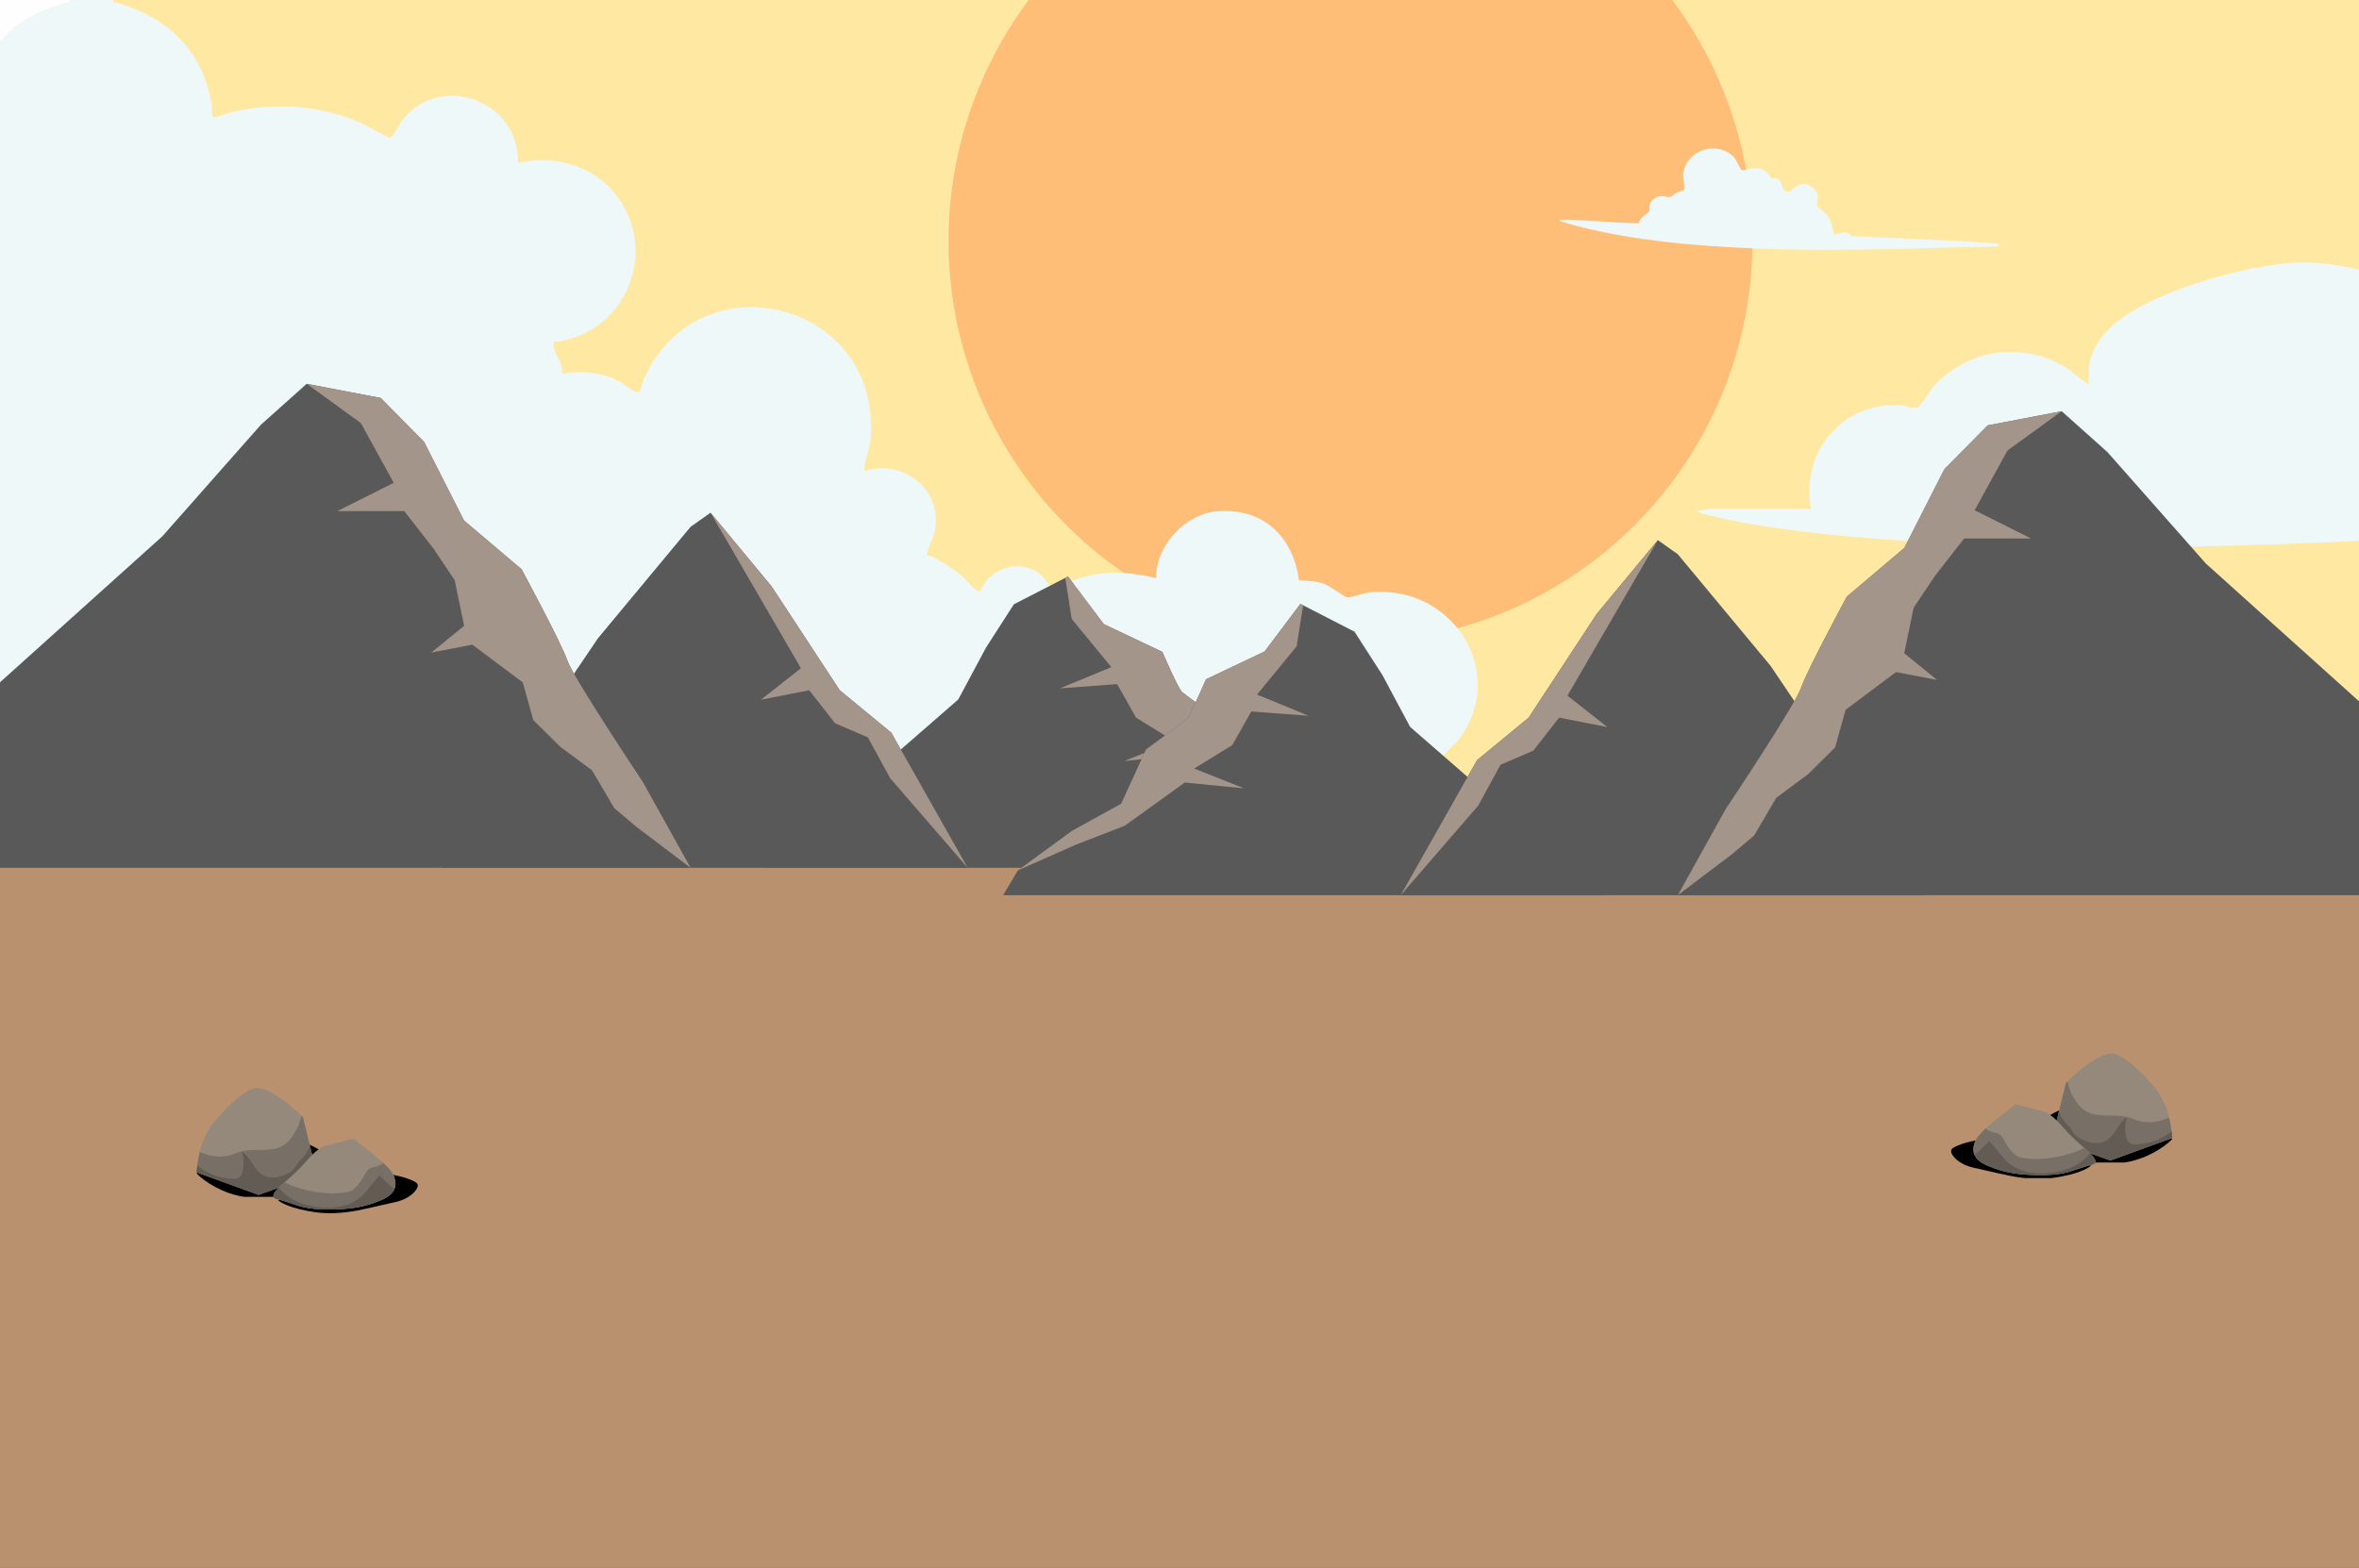 <?xml version="1.0" encoding="UTF-8"?>
<svg id="Layer_1" data-name="Layer 1" xmlns="http://www.w3.org/2000/svg" xmlns:xlink="http://www.w3.org/1999/xlink" viewBox="0 0 1625.01 1080">
  <rect x="0" y="0" width="1625.01" height="1080" fill="#333333" stroke="none"/>
  <defs>
    <style>
      .cls-1 {
        fill: none;
      }

      .cls-2 {
        fill: #595959;
      }

      .cls-3 {
        fill: #a39589;
      }

      .cls-4 {
        fill: #ba916e;
      }

      .cls-5 {
        fill: #635c55;
      }

      .cls-5, .cls-6, .cls-7, .cls-8 {
        fill-rule: evenodd;
      }

      .cls-9 {
        fill: #eef8f8;
      }

      .cls-10 {
        clip-path: url(#clippath-1);
      }

      .cls-11 {
        clip-path: url(#clippath-3);
      }

      .cls-12 {
        clip-path: url(#clippath-2);
      }

      .cls-13 {
        fill: #ffe9a2;
      }

      .cls-14 {
        fill: #fefefe;
      }

      .cls-7 {
        fill: #787066;
      }

      .cls-15 {
        fill: #ffbe78;
      }

      .cls-8 {
        fill: #94897b;
      }

      .cls-16 {
        clip-path: url(#clippath);
      }
    </style>
    <symbol id="_id28_spbrqqieg" data-name="  id28 spbrqqieg" viewBox="0 0 24.89 7.43">
      <g id="_id29_spbrqqieg" data-name="  id29 spbrqqieg">
        <path class="cls-6" d="M24.55,1.94c.57.37.43.98-.4,1.85-.9.9-2.2,1.5-3.9,1.8-2.57.6-4.58,1.05-6.05,1.35-2.67.5-5.1.62-7.3.35-2.23-.3-4.05-.75-5.45-1.35-.7-.3-1.18-.58-1.45-.85L9.55.94C12.28-.06,15.45-.26,19.05.34c2.67.43,4.5.97,5.5,1.6Z"/>
      </g>
    </symbol>
    <symbol id="_id30_spbrqqieg" data-name="  id30 spbrqqieg" viewBox="0 0 25.46 11.41">
      <g id="_id31_spbrqqieg" data-name="  id31 spbrqqieg">
        <path class="cls-6" d="M7.35.05c6.57-.3,11.63.78,15.2,3.25,1.33.9,2.22,1.85,2.65,2.85.4.9.33,1.53-.2,1.9-1.2.8-2.6,1.43-4.2,1.9-2.17.63-4.98,1.1-8.45,1.4-3.2.27-6.22-.37-9.05-1.9-1.4-.77-2.5-1.57-3.3-2.4C0,7.05,7.35.05,7.35.05Z"/>
      </g>
    </symbol>
    <clipPath id="clippath">
      <rect class="cls-1" x="135.49" y="780.41" width="98.61" height="44.19"/>
    </clipPath>
    <clipPath id="clippath-1">
      <rect class="cls-1" x="191.46" y="806.6" width="96.43" height="28.77"/>
    </clipPath>
    <clipPath id="clippath-2">
      <rect class="cls-1" x="1397.71" y="756.73" width="98.61" height="44.19"/>
    </clipPath>
    <clipPath id="clippath-3">
      <rect class="cls-1" x="1343.92" y="782.92" width="96.43" height="28.77"/>
    </clipPath>
  </defs>
  <rect class="cls-4" x="0" y="493.65" width="1625.01" height="586.35"/>
  <rect class="cls-13" x="0" width="1625.01" height="586.35"/>
  <circle class="cls-15" cx="930.3" cy="165.95" r="276.93"/>
  <path class="cls-9" d="M53.75,0h24.38c-.53,2.57,1.28,1.53,2.77,1.97,35.44,10.49,59.07,33.41,65.04,70.76.34,2.13-.75,7.48,1.5,8.13.67.19,11.15-3.39,13.4-3.89,29.28-6.49,59.14-4.44,86.8,7.25,3.44,1.45,19.31,10.6,20.77,10.58,2.3-.04,6.83-9.85,9.09-12.61,27.09-33.02,80.64-11.96,79.26,30.03,28.99-6.49,58.87,4.23,73.29,30.73,21.65,39.77-4.28,88.44-48.91,92.79-.28,7.72,6.84,13.27,6.1,21.74,13.22-2.2,26.85-1.14,38.91,5.05,3.43,1.76,11.68,9.39,14.53,7.21.52-.4,2.09-7.06,2.82-8.68,37.8-84.53,163.73-53.93,156.22,41.25-.6,7.6-4.25,14.61-4.38,22.15,27.43-8.39,54.35,13.24,48.52,41.95-.71,3.48-6.37,14.52-4.88,16.24.15.17,3.08.66,4.29,1.35,6.87,3.91,13.84,8.11,19.88,13.23,2.25,1.91,9.81,11.53,12.22,9.81.3-.21,2.24-4.84,3.58-6.44,9.8-11.78,27.79-14.51,39.19-3.53,2.18,2.1,5.86,9.19,8.23,9.17.81,0,8.3-4.57,10.3-5.39,19.53-8.01,39.54-7.62,59.8-2.45-.64-21.84,19.61-44.13,41.38-46.09,31.76-2.85,52.76,16.82,56.96,47.45,6.11.41,11.6.47,17.45,2.57,3.97,1.42,13.94,8.91,15.3,9.13,3.31.54,12.01-3.08,16.51-3.48,57.79-5.13,95.77,57.08,59.99,102.55-1.79,2.28-9.38,8.7-9.81,10.27-.46,1.68,2.26,9.67,2.52,12.82.54,6.63-.2,13.21-1.78,19.6,12.27,1.75,24.51,9.1,32.25,18.67,1.04,1.29,2.05,1.96,1.71,3.95H-48.12l-.87-.87V85.24c9.56-1.1,18.16-2.41,27.82-.92.89-19.26,6.75-38.51,19.23-53.42C11.45,14.89,25.35,7.82,45.06,2.15c1.44-.42,3.09.16,2.6-2.15h6.1Z"/>
  <path class="cls-14" d="M47.66,0c.5,2.31-1.15,1.73-2.6,2.15C25.35,7.82,11.45,14.89-1.95,30.91c-12.47,14.91-18.34,34.16-19.23,53.42-9.66-1.49-18.26-.18-27.82.92V0H47.66Z"/>
  <path class="cls-9" d="M1247.51,350.55c-3.83-23.77,2.84-43.91,21.31-59.17,10.74-8.87,27.09-13.31,40.94-12.15,3.55.3,7.62,2.68,11.16,1.57,2.08-.65,7.71-10.49,9.73-12.9,23.21-27.7,63.57-33.64,93.88-13.74l14.53,11.14c-2.52-16.81,4.23-30.31,16.54-41.33,27-24.16,101.37-44.98,137.14-43.04,32.26,1.76,86.86,15.27,91,53.93l7.83-.87v134.83c-13.36,2.09-26.97,1.95-40.48,2.62-113.12,5.62-229.82,8.88-343.06.85-40.55-2.87-93.86-7.57-132.8-17.81-.75-.2-7.35-1.36-5.21-3.05,2.34.94,6.03-.87,7.4-.87h70.09Z"/>
  <path class="cls-9" d="M1219.85,122.44c1.29.75,3.84-.24,5.88,1.53s1.44,7.22,4.99,8.12c3.87.98,8.85-10.23,17.69-2.94,6.81,5.61,2.17,8.83,3.58,12.92.28.82,4.28,3.47,5.54,4.92,4.07,4.67,4.62,8.85,5.72,14.73,5.48-.75,7.52-3.57,12.57.92,30.08,1.55,60.52,2.51,90.4,4.43,2.6.17,6.29.5,8.87.8,1.3.15,2.65.7,1.28,1.74-10.6.99-21.19.5-31.81.84-78.91,2.49-191.4,5.2-266.65-17.11-1.01-.3-3.68-.72-3.66-1.98,18.24-.12,36.43,2.35,54.68,2.42-.03-3.31,6.52-7.04,6.96-7.82,1.35-2.4-1.53-5.74,4.1-9.4,5.12-3.33,7.33.11,11.13-1.03,1.18-.35,1.91-1.83,2.93-2.32,1.53-.73,5.33-1.63,6.02-2.72.76-1.22-.83-8.1-.5-10.92,1.87-16.15,23.27-23.29,34.84-11.27,1.84,1.91,4.21,8.09,5.22,8.73,2.57,1.61,9.53-4.35,16.99,1.26,1.48,1.11,2.92,3.96,3.24,4.15Z"/>
  <path class="cls-9" d="M1380.29,168.75c.57.29.57.58,0,.87v-.87Z"/>
  <g>
    <g>
      <g id="_id0_spbrqqieg" data-name="  id0 spbrqqieg">
        <path class="cls-2" d="M940.48,597.89h-413.55l133.16-115.95,19.16-35.83,19.16-29.77,35.4-18.19,1.84-.97,24.68,32.8,40.38,19.16s11.04,25.77,13.64,27.71c2.49,2.06,27.71,20.68,27.71,20.68l17.1,37.35,33.78,18.62,37.35,27.28,10.18,17.1Z"/>
      </g>
      <g id="_id1_spbrqqieg" data-name="  id1 spbrqqieg">
        <path class="cls-3" d="M930.3,580.79l-39.84-17.65-33.78-13.1-41.35-29.77-40.81,4.01,34.32-13.64-26.2-16.13-13.1-23.17-39.41,2.92,35.4-14.61-27.28-33.24-4.44-28.26,1.84-.97,24.68,32.8,40.38,19.16s11.04,25.77,13.64,27.71c2.49,2.06,27.71,20.68,27.71,20.68l17.1,37.35,33.78,18.62,37.35,27.28Z"/>
      </g>
    </g>
    <g>
      <g id="_id2_spbrqqieg" data-name="  id2 spbrqqieg">
        <path class="cls-2" d="M666.58,597.89h-361.48l106.74-158.06,63.87-76.86,13.75-9.74,42.11,50.88,46.88,71.45,35.51,29.23,52.61,93.1Z"/>
      </g>
      <g id="_id3_spbrqqieg" data-name="  id3 spbrqqieg">
        <path class="cls-2" d="M475.72,597.89H-142.11l253.98-228.43,67.88-76.86,31.5-28.15,50.99,9.74,29.88,30.31,27.5,54.13,39.62,33.56s27.5,50.88,31.5,62.79c4.01,11.91,51.75,83.36,51.75,83.36l33.24,59.54Z"/>
      </g>
      <g id="_id4_spbrqqieg" data-name="  id4 spbrqqieg">
        <path class="cls-3" d="M475.72,597.89l-37.24-28.15-15.37-12.99-15.26-25.98-21.87-16.24-18.62-18.4-7.25-25.98-34.75-25.98-28.26,5.41,22.63-18.4-6.5-31.4-14.51-21.65-20.24-25.98h-46.12l38.86-19.49-22.63-41.14-37.24-27.06,50.99,9.74,29.88,30.31,27.5,54.13,39.62,33.56s27.5,50.88,31.5,62.79c4.01,11.91,51.75,83.36,51.75,83.36l33.13,59.54Z"/>
      </g>
      <g id="_id5_spbrqqieg" data-name="  id5 spbrqqieg">
        <path class="cls-3" d="M666.58,597.89l-53.37-61.71-15.37-28.15-22.63-9.74-17.75-22.73-33.24,6.5,27.5-21.65-62.25-107.18,42.11,50.88,46.88,71.45,35.51,29.23,52.61,93.1Z"/>
      </g>
    </g>
  </g>
  <g>
    <g class="cls-16">
      <use width="25.46" height="11.41" transform="translate(135.49 781.22) scale(3.87)" xlink:href="#_id30_spbrqqieg"/>
    </g>
    <g id="_id32_spbrqqieg" data-name="  id32 spbrqqieg">
      <path class="cls-8" d="M208.7,769.76l9.49,39.12-40.09,14.33-42.61-15.49c.52-8.65,2.19-16.4,5.04-23.24l4.07-7.75c3.61-4.78,7.75-9.49,12.4-14.14,9.3-9.17,16.33-13.49,21.11-12.98,4.91.52,11.49,4,19.76,10.46,4.13,3.35,7.75,6.59,10.85,9.68Z"/>
    </g>
    <g id="_id33_spbrqqieg" data-name="  id33 spbrqqieg">
      <path class="cls-7" d="M137.62,793.77h.19c4.78,1.94,9.04,2.97,12.78,3.1,4.26.13,8.52-.77,12.78-2.71,3.35-1.29,8.07-1.94,14.14-1.94,6.33.13,10.97-.32,13.94-1.36,3.87-1.29,7.29-4.07,10.26-8.33,2.84-4.13,4.84-8.72,6-13.75l.97.97,9.49,39.12-40.09,14.33-42.61-15.49c.39-5.04,1.1-9.68,2.13-13.94Z"/>
    </g>
    <g id="_id34_spbrqqieg" data-name="  id34 spbrqqieg">
      <path class="cls-5" d="M166.86,794.55l-.19-.97c1.94,1.03,3.75,2.91,5.42,5.62,2.71,4,4.32,6.33,4.84,6.97,4.65,5.42,10.97,6.52,18.98,3.3,4.52-1.68,7.75-4.65,9.68-8.91,3.49-2.84,6.13-6.52,7.94-11.04l4.64,19.37-40.09,14.33-42.61-15.49.39-4.65c7.23,5.81,15.75,8.84,25.57,9.11,1.29,0,2.45-.39,3.49-1.17,1.03-.9,1.68-1.94,1.94-3.1,1.29-4.52,1.29-8.98,0-13.36h0Z"/>
    </g>
    <g class="cls-10">
      <use width="24.89" height="7.43" transform="translate(191.46 807.1) scale(3.87)" xlink:href="#_id28_spbrqqieg"/>
    </g>
    <g id="_id35_spbrqqieg" data-name="  id35 spbrqqieg">
      <path class="cls-8" d="M243.37,784.47l12.4,9.68c8.52,6.97,13.49,11.88,14.92,14.72,4,8.27,1.1,14.33-8.72,18.21-5.55,2.32-11.04,3.94-16.46,4.84-6.07,1.03-13.49,1.48-22.27,1.36-7.23-.13-13.49-1.1-18.79-2.91-7.23-2.45-11.55-3.8-12.98-4.07-4.39-.77-3.81-3.87,1.74-9.29,8.39-7.1,14.27-12.72,17.62-16.85,4.65-5.42,8.78-8.91,12.4-10.46.52-.13,7.23-1.87,20.14-5.23h0Z"/>
    </g>
    <g id="_id36_spbrqqieg" data-name="  id36 spbrqqieg">
      <path class="cls-7" d="M270.67,808.88c4,8.27,1.1,14.33-8.72,18.21-5.55,2.32-11.04,3.94-16.46,4.84-6.07,1.03-13.49,1.48-22.27,1.36-7.23-.13-13.49-1.1-18.79-2.91-7.23-2.45-11.55-3.8-12.98-4.07-2.97-.52-3.87-1.87-2.71-4.07.9-1.68,3.29-4.26,7.17-7.75,6.33,3.23,13.69,5.49,22.08,6.78,8.27,1.29,15.62,1.22,22.08-.19,3.23-.77,6.52-3.94,9.88-9.49,1.68-2.97,2.58-4.52,2.71-4.65,1.16-1.55,2.58-2.45,4.26-2.71,2.97-.52,5.23-1.42,6.78-2.71l.2-.39c3.61,3.49,5.88,6.07,6.78,7.75h0Z"/>
    </g>
    <g id="_id37_spbrqqieg" data-name="  id37 spbrqqieg">
      <path class="cls-5" d="M261.38,809.85c3.62,3.62,6.97,6.71,10.07,9.3-1.55,3.49-4.71,6.13-9.49,7.94-5.55,2.32-11.04,3.94-16.46,4.84-6.07,1.03-13.49,1.48-22.27,1.36-7.23-.13-13.49-1.1-18.79-2.91-7.23-2.45-11.55-3.8-12.98-4.07-2.32-.39-3.36-1.36-3.1-2.91.26-1.16,1.48-2.91,3.68-5.23,4.39,5.68,10.78,9.68,19.17,12.01,7.62,2.06,15.17,2.46,22.66,1.16,6.33-1.03,11.81-3.8,16.46-8.32,4.78-5.81,8.46-10.21,11.04-13.17h0Z"/>
    </g>
  </g>
  <g>
    <g>
      <g id="_id0_spbrqqieg-2" data-name="  id0 spbrqqieg">
        <path class="cls-2" d="M690.99,616.77h413.55l-133.16-115.95-19.16-35.83-19.16-29.77-35.4-18.19-1.84-.97-24.68,32.8-40.38,19.16s-11.04,25.77-13.64,27.71c-2.49,2.06-27.71,20.68-27.71,20.68l-17.1,37.35-33.78,18.62-37.35,27.28-10.18,17.1Z"/>
      </g>
      <g id="_id1_spbrqqieg-2" data-name="  id1 spbrqqieg">
        <path class="cls-3" d="M701.17,599.66l39.84-17.65,33.78-13.1,41.35-29.77,40.81,4.01-34.32-13.64,26.2-16.13,13.1-23.17,39.41,2.92-35.4-14.61,27.28-33.24,4.44-28.26-1.84-.97-24.68,32.8-40.38,19.16s-11.04,25.77-13.64,27.71c-2.49,2.06-27.71,20.68-27.71,20.68l-17.1,37.35-33.78,18.62-37.35,27.28Z"/>
      </g>
    </g>
    <g>
      <g id="_id2_spbrqqieg-2" data-name="  id2 spbrqqieg">
        <path class="cls-2" d="M964.89,616.77h361.48l-106.74-158.06-63.87-76.86-13.75-9.74-42.11,50.88-46.88,71.45-35.51,29.23-52.61,93.1Z"/>
      </g>
      <g id="_id3_spbrqqieg-2" data-name="  id3 spbrqqieg">
        <path class="cls-2" d="M1155.75,616.77h617.83l-253.98-228.43-67.88-76.86-31.5-28.15-50.99,9.74-29.88,30.31-27.5,54.13-39.62,33.56s-27.5,50.88-31.5,62.79c-4.01,11.91-51.75,83.36-51.75,83.36l-33.24,59.54Z"/>
      </g>
      <g id="_id4_spbrqqieg-2" data-name="  id4 spbrqqieg">
        <path class="cls-3" d="M1155.75,616.77l37.24-28.15,15.37-12.99,15.26-25.98,21.87-16.24,18.62-18.4,7.25-25.98,34.75-25.98,28.26,5.41-22.63-18.4,6.5-31.4,14.51-21.65,20.24-25.98h46.12l-38.86-19.49,22.63-41.14,37.24-27.06-50.99,9.74-29.88,30.31-27.5,54.13-39.62,33.56s-27.5,50.88-31.5,62.79-51.75,83.36-51.75,83.36l-33.13,59.54Z"/>
      </g>
      <g id="_id5_spbrqqieg-2" data-name="  id5 spbrqqieg">
        <path class="cls-3" d="M964.89,616.77l53.37-61.71,15.37-28.15,22.63-9.74,17.75-22.73,33.24,6.5-27.5-21.65,62.25-107.18-42.11,50.88-46.88,71.45-35.51,29.23-52.61,93.1Z"/>
      </g>
    </g>
  </g>
  <g>
    <g class="cls-12">
      <use width="25.46" height="11.41" transform="translate(1496.32 757.53) rotate(-180) scale(3.87 -3.87)" xlink:href="#_id30_spbrqqieg"/>
    </g>
    <g id="_id32_spbrqqieg-2" data-name="  id32 spbrqqieg">
      <path class="cls-8" d="M1423.11,746.07l-9.49,39.12,40.09,14.33,42.61-15.49c-.52-8.65-2.19-16.4-5.04-23.24l-4.07-7.75c-3.61-4.78-7.75-9.49-12.4-14.14-9.3-9.17-16.33-13.49-21.11-12.98-4.91.52-11.49,4-19.76,10.46-4.13,3.35-7.75,6.59-10.85,9.68Z"/>
    </g>
    <g id="_id33_spbrqqieg-2" data-name="  id33 spbrqqieg">
      <path class="cls-7" d="M1494.19,770.09h-.19c-4.78,1.94-9.04,2.97-12.78,3.1-4.26.13-8.52-.77-12.78-2.71-3.35-1.29-8.07-1.94-14.14-1.94-6.33.13-10.97-.32-13.94-1.36-3.87-1.29-7.29-4.07-10.26-8.33-2.84-4.13-4.84-8.72-6-13.75l-.97.97-9.49,39.12,40.09,14.33,42.61-15.49c-.39-5.04-1.1-9.68-2.13-13.94Z"/>
    </g>
    <g id="_id34_spbrqqieg-2" data-name="  id34 spbrqqieg">
      <path class="cls-5" d="M1464.94,770.86l.19-.97c-1.94,1.03-3.75,2.91-5.42,5.62-2.71,4-4.32,6.33-4.84,6.97-4.65,5.42-10.97,6.52-18.98,3.3-4.52-1.68-7.75-4.65-9.68-8.91-3.49-2.84-6.13-6.52-7.94-11.04l-4.64,19.37,40.09,14.33,42.61-15.49-.39-4.65c-7.23,5.81-15.75,8.84-25.57,9.11-1.29,0-2.45-.39-3.49-1.17-1.03-.9-1.68-1.94-1.94-3.1-1.29-4.52-1.29-8.98,0-13.36h0Z"/>
    </g>
    <g class="cls-11">
      <use width="24.89" height="7.43" transform="translate(1440.35 783.41) rotate(-180) scale(3.87 -3.87)" xlink:href="#_id28_spbrqqieg"/>
    </g>
    <g id="_id35_spbrqqieg-2" data-name="  id35 spbrqqieg">
      <path class="cls-8" d="M1388.44,760.79l-12.4,9.68c-8.52,6.97-13.49,11.88-14.92,14.72-4,8.27-1.1,14.33,8.72,18.21,5.55,2.32,11.04,3.94,16.46,4.84,6.07,1.03,13.49,1.48,22.27,1.36,7.23-.13,13.49-1.1,18.79-2.91,7.23-2.45,11.55-3.8,12.98-4.07,4.39-.77,3.81-3.87-1.74-9.29-8.39-7.1-14.27-12.72-17.62-16.85-4.65-5.42-8.78-8.91-12.4-10.46-.52-.13-7.23-1.87-20.14-5.23h0Z"/>
    </g>
    <g id="_id36_spbrqqieg-2" data-name="  id36 spbrqqieg">
      <path class="cls-7" d="M1361.13,785.19c-4,8.27-1.1,14.33,8.72,18.21,5.55,2.32,11.04,3.94,16.46,4.84,6.07,1.03,13.49,1.48,22.27,1.36,7.23-.13,13.49-1.1,18.79-2.91,7.23-2.45,11.55-3.8,12.98-4.07,2.97-.52,3.87-1.87,2.71-4.07-.9-1.68-3.29-4.26-7.17-7.75-6.33,3.23-13.69,5.49-22.08,6.78-8.27,1.29-15.62,1.22-22.08-.19-3.23-.77-6.52-3.94-9.88-9.49-1.68-2.97-2.58-4.52-2.71-4.65-1.16-1.55-2.58-2.45-4.26-2.71-2.97-.52-5.23-1.42-6.78-2.71l-.2-.39c-3.61,3.49-5.88,6.07-6.78,7.75h0Z"/>
    </g>
    <g id="_id37_spbrqqieg-2" data-name="  id37 spbrqqieg">
      <path class="cls-5" d="M1370.43,786.16c-3.62,3.62-6.97,6.71-10.07,9.3,1.55,3.49,4.71,6.13,9.49,7.94,5.55,2.32,11.04,3.94,16.46,4.84,6.07,1.03,13.49,1.48,22.27,1.36,7.23-.13,13.49-1.1,18.79-2.91,7.23-2.45,11.55-3.8,12.98-4.07,2.32-.39,3.36-1.36,3.1-2.91-.26-1.16-1.48-2.91-3.68-5.23-4.39,5.68-10.78,9.68-19.17,12.01-7.62,2.06-15.17,2.46-22.66,1.16-6.33-1.03-11.81-3.8-16.46-8.32-4.78-5.81-8.46-10.21-11.04-13.17h0Z"/>
    </g>
  </g>
</svg>